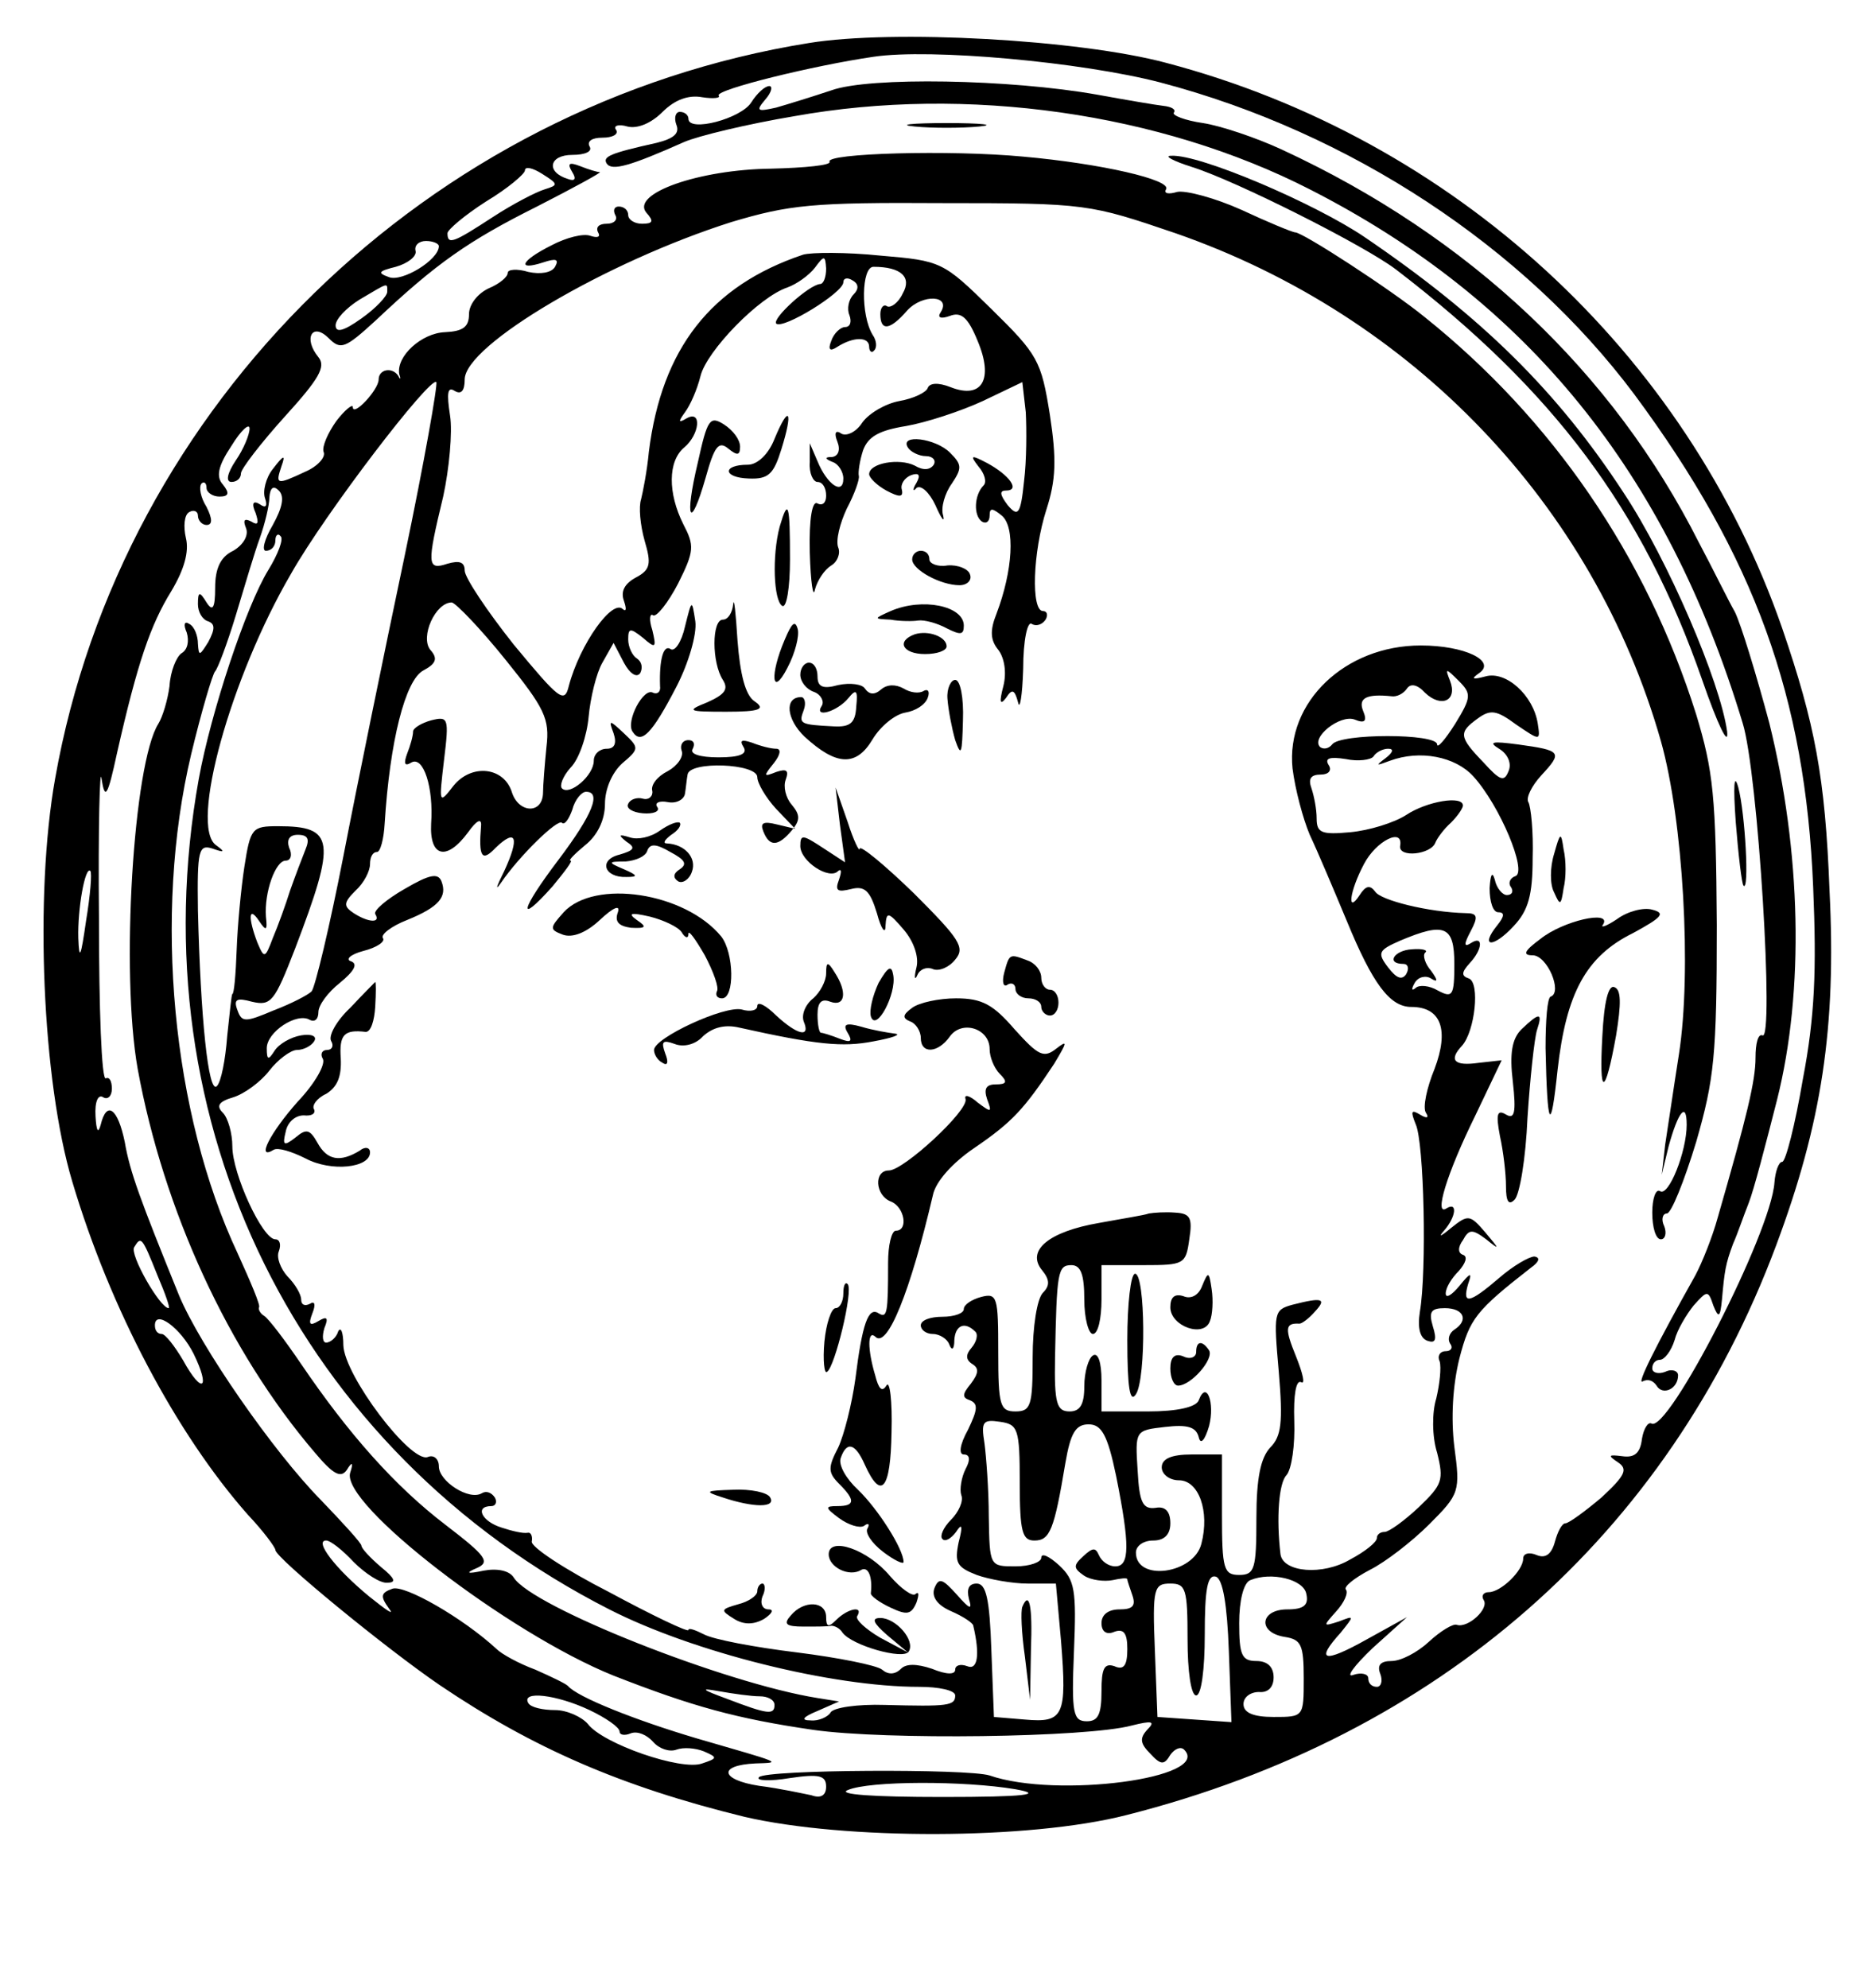 <?xml version="1.0" standalone="no"?>
<!DOCTYPE svg PUBLIC "-//W3C//DTD SVG 20010904//EN"
 "http://www.w3.org/TR/2001/REC-SVG-20010904/DTD/svg10.dtd">
<svg version="1.0" xmlns="http://www.w3.org/2000/svg"
 width="218pt" height="231pt" viewBox="0 0 218 231"
 preserveAspectRatio="xMidYMid meet">
<g transform="translate(0,231) scale(0.1,-0.1)"
fill="#000000" stroke="none">
<path d="M940 2260 c-442 -71 -799 -419 -876 -855 -24 -135 -15 -351 20 -468
44 -148 121 -293 204 -387 18 -19 32 -38 32 -41 0 -9 128 -114 191 -157 108
-73 211 -118 354 -153 116 -27 331 -27 444 2 363 92 629 325 755 662 53 142
70 253 62 412 -5 132 -17 194 -55 305 -111 320 -382 569 -716 657 -101 27
-317 39 -415 23z m409 -46 c220 -58 422 -191 550 -362 140 -189 199 -352 208
-573 4 -96 2 -150 -12 -223 -9 -53 -20 -96 -24 -96 -4 0 -8 -11 -9 -24 -4 -59
-124 -292 -143 -280 -4 2 -9 -6 -11 -18 -2 -17 -9 -22 -23 -20 -16 2 -17 1 -5
-7 12 -8 9 -15 -19 -41 -19 -16 -38 -30 -42 -30 -4 0 -9 -10 -12 -21 -4 -15
-11 -20 -21 -16 -9 4 -16 2 -16 -4 0 -14 -26 -39 -40 -39 -6 0 -9 -4 -6 -9 7
-10 -18 -33 -31 -29 -4 2 -19 -7 -33 -20 -13 -12 -32 -22 -43 -22 -13 0 -17
-5 -13 -15 3 -8 1 -15 -4 -15 -6 0 -10 4 -10 10 0 5 -8 7 -17 4 -10 -4 0 10
22 31 l40 36 -47 -26 c-50 -28 -60 -25 -30 8 16 20 16 20 -2 13 -19 -6 -19 -6
-3 12 9 10 14 21 11 25 -3 3 9 13 28 23 18 9 49 33 69 53 35 35 36 38 29 90
-4 33 -2 71 6 103 12 46 19 55 83 105 10 7 11 12 4 13 -6 0 -25 -11 -41 -25
-35 -30 -43 -31 -36 -7 5 14 3 14 -10 -2 -9 -11 -16 -15 -16 -9 0 7 7 18 15
26 8 9 11 17 5 19 -6 2 -6 9 0 17 7 13 11 13 27 1 16 -13 16 -12 -1 8 -18 21
-20 21 -40 5 -12 -10 -15 -11 -8 -3 14 16 16 34 3 26 -15 -10 0 40 33 107 l31
65 -27 -3 c-28 -4 -35 3 -19 20 15 17 21 73 8 78 -9 3 -9 7 1 18 15 16 16 33
1 23 -8 -5 -8 -1 0 14 9 17 8 21 -6 21 -43 1 -99 15 -105 25 -6 8 -11 7 -18
-4 -15 -23 -12 4 5 36 14 27 46 43 42 21 -2 -14 36 -10 41 4 2 5 10 16 18 23
8 8 14 17 14 20 0 12 -42 5 -66 -11 -14 -9 -43 -18 -65 -20 -33 -3 -39 -1 -39
16 0 11 -3 26 -6 35 -4 11 -1 16 11 16 9 0 13 5 9 11 -5 8 1 10 20 7 14 -3 29
-1 32 3 3 5 11 9 17 9 7 0 6 -4 -3 -11 -12 -9 -11 -9 5 -3 35 13 76 5 97 -18
31 -34 63 -111 49 -116 -6 -2 -9 -8 -5 -13 3 -5 1 -9 -5 -9 -5 0 -12 8 -14 18
-3 10 -5 6 -6 -10 0 -16 4 -28 10 -28 8 0 7 -5 -1 -15 -21 -26 -5 -27 19 -1
17 18 22 36 22 79 1 30 -2 60 -5 65 -3 5 4 19 15 31 25 27 24 29 -27 36 -30 4
-35 3 -22 -5 10 -6 15 -17 11 -26 -5 -13 -10 -11 -29 10 -29 30 -29 35 -7 51
15 11 22 10 45 -7 28 -19 28 -19 25 1 -5 33 -37 62 -61 55 -15 -4 -17 -3 -7 4
20 14 -17 32 -68 32 -88 0 -157 -66 -149 -143 3 -24 12 -58 20 -77 9 -19 28
-64 43 -100 30 -73 50 -100 75 -100 35 0 44 -27 27 -72 -9 -22 -14 -45 -10
-51 4 -6 1 -7 -7 -2 -10 6 -11 4 -5 -11 10 -21 13 -171 5 -218 -3 -19 0 -31 9
-34 9 -3 11 1 6 17 -5 17 -2 21 14 21 22 0 28 -14 11 -25 -6 -4 -8 -11 -5 -16
4 -5 1 -9 -5 -9 -7 0 -10 -6 -7 -12 2 -7 0 -26 -4 -43 -5 -16 -5 -44 1 -63 8
-32 6 -37 -21 -63 -17 -16 -35 -29 -40 -29 -5 0 -9 -3 -9 -7 0 -5 -14 -16 -31
-25 -32 -19 -78 -15 -81 6 -5 42 -2 83 7 92 6 7 10 35 9 63 -1 30 2 48 8 45 5
-3 2 10 -6 30 -13 32 -13 39 4 38 3 0 11 6 18 14 14 15 9 17 -26 8 -22 -6 -22
-9 -16 -78 5 -59 3 -75 -10 -88 -11 -12 -16 -35 -16 -82 0 -59 -2 -66 -20 -66
-18 0 -20 7 -20 70 l0 70 -35 0 c-24 0 -35 -5 -35 -15 0 -8 9 -15 20 -15 23 0
36 -36 26 -74 -9 -35 -76 -44 -76 -10 0 8 9 14 20 14 13 0 20 7 20 20 0 14 -6
20 -17 18 -15 -2 -19 6 -21 43 -3 47 -3 47 32 51 26 3 36 0 39 -12 2 -9 7 -4
12 13 7 27 -3 54 -12 30 -3 -8 -25 -13 -59 -13 l-54 0 0 36 c0 21 -4 33 -10
29 -5 -3 -10 -19 -10 -36 0 -21 -5 -29 -17 -29 -15 0 -18 9 -17 63 2 99 3 107
19 107 11 0 15 -11 15 -40 0 -22 5 -40 10 -40 6 0 10 18 10 40 l0 40 49 0 c47
0 49 1 53 30 4 25 1 30 -16 31 -12 1 -25 0 -31 -1 -5 -2 -31 -6 -58 -11 -58
-10 -85 -32 -66 -55 9 -11 9 -18 1 -26 -7 -7 -12 -40 -12 -75 0 -56 -2 -63
-20 -63 -18 0 -20 7 -20 69 0 64 -1 69 -20 64 -11 -3 -20 -9 -20 -14 0 -5 -11
-9 -25 -9 -14 0 -25 -4 -25 -10 0 -5 6 -10 14 -10 8 0 17 -6 19 -12 3 -8 6 -6
6 5 1 17 12 22 24 10 4 -3 2 -12 -4 -19 -7 -8 -7 -14 1 -19 8 -5 7 -11 -2 -23
-10 -12 -10 -16 -1 -19 10 -4 9 -11 -2 -34 -10 -18 -11 -29 -5 -29 7 0 8 -6 2
-17 -5 -10 -7 -24 -5 -30 3 -7 -3 -20 -12 -29 -9 -9 -13 -19 -10 -22 3 -4 10
0 16 8 7 11 8 7 3 -12 -5 -24 -2 -29 21 -38 14 -5 41 -10 59 -10 l33 0 6 -67
c7 -87 3 -95 -42 -91 l-36 3 -3 78 c-2 59 -6 77 -17 77 -9 0 -12 -6 -9 -18 4
-13 1 -12 -14 5 -17 19 -21 20 -26 8 -4 -10 3 -20 19 -27 14 -6 26 -14 26 -17
8 -34 5 -52 -7 -47 -8 3 -14 1 -14 -4 0 -6 -10 -6 -27 1 -18 6 -30 6 -36 0 -7
-7 -15 -7 -22 -1 -6 5 -51 14 -99 20 -49 6 -97 15 -108 21 -10 5 -18 8 -18 5
0 -3 -42 17 -92 44 -51 26 -92 53 -90 59 1 6 -1 11 -5 10 -5 -1 -18 2 -30 6
-23 7 -32 25 -12 25 5 0 7 5 4 10 -4 6 -10 8 -15 5 -15 -9 -50 14 -50 31 0 9
-6 14 -13 11 -20 -7 -97 95 -98 130 0 15 -3 22 -6 16 -2 -7 -9 -13 -14 -13 -4
0 -5 7 -2 17 5 12 3 14 -7 8 -10 -6 -12 -4 -7 9 4 10 3 15 -3 11 -6 -3 -10 -1
-10 5 0 6 -7 18 -16 27 -8 9 -13 22 -10 29 3 8 1 14 -4 14 -15 0 -50 76 -50
108 0 15 -5 33 -11 39 -8 8 -5 13 12 18 13 4 32 18 42 31 10 13 25 24 32 24 8
0 17 5 20 10 4 6 -3 9 -15 7 -12 -2 -26 -10 -31 -18 -7 -11 -9 -11 -9 3 0 19
35 42 50 33 6 -3 10 1 10 9 0 8 11 23 25 34 17 14 21 22 13 25 -7 2 -1 8 14
12 16 4 26 11 23 15 -3 4 10 14 28 21 37 15 47 27 40 45 -4 10 -14 8 -43 -9
-21 -12 -36 -25 -34 -29 7 -11 -8 -10 -25 1 -12 8 -12 12 2 26 10 9 17 23 17
31 0 8 3 14 8 14 4 0 8 15 9 33 6 96 24 167 45 178 15 8 17 14 8 24 -12 15 6
55 25 55 5 -1 33 -30 62 -66 46 -57 52 -69 48 -102 -2 -20 -4 -45 -4 -54 -1
-24 -28 -23 -36 1 -9 30 -47 34 -68 8 -17 -22 -17 -21 -11 30 6 49 5 51 -15
46 -11 -3 -21 -9 -21 -13 0 -5 -3 -16 -7 -26 -4 -11 -3 -15 5 -10 14 8 26 -29
23 -71 -2 -39 18 -44 43 -10 10 14 16 17 15 7 -3 -36 1 -42 17 -25 24 23 28
12 10 -27 -9 -18 -11 -24 -4 -14 21 31 66 75 71 70 3 -3 8 4 12 15 3 12 11 21
16 21 18 0 8 -26 -32 -79 -44 -58 -49 -78 -7 -31 14 17 24 30 21 30 -3 0 5 8
17 18 14 11 23 29 23 48 0 17 8 36 20 47 20 17 20 18 2 35 -17 16 -18 16 -12
0 4 -12 1 -18 -8 -18 -8 0 -15 -6 -15 -14 0 -17 -28 -41 -37 -32 -3 3 1 14 10
24 10 10 19 37 21 59 2 22 9 51 16 63 l13 23 12 -23 c7 -13 15 -18 19 -12 3 6
2 13 -4 17 -5 3 -10 13 -10 22 0 13 2 14 17 2 15 -13 16 -12 11 9 -4 12 -3 20
1 17 4 -2 17 14 29 37 19 38 19 44 6 69 -18 36 -18 73 1 89 18 15 21 44 3 34
-10 -6 -10 -4 -2 7 6 8 14 26 18 42 7 29 68 92 101 103 11 4 25 14 32 23 11
15 12 14 13 -1 0 -10 -3 -18 -7 -18 -13 -1 -56 -40 -51 -46 8 -7 78 36 78 48
0 5 5 6 11 2 7 -4 7 -10 1 -16 -6 -6 -8 -17 -5 -24 3 -8 1 -14 -5 -14 -5 0
-13 -7 -16 -16 -4 -10 -2 -13 7 -7 19 12 37 12 37 0 0 -5 3 -8 6 -4 3 3 3 11
-2 18 -14 23 -13 79 1 79 32 0 45 -12 34 -31 -5 -11 -14 -17 -18 -15 -4 3 -8
-1 -8 -9 0 -20 11 -19 31 4 18 20 52 18 39 -2 -4 -6 0 -8 11 -4 13 5 21 -2 32
-29 19 -45 5 -68 -31 -54 -15 6 -25 5 -27 -1 -2 -5 -16 -12 -33 -15 -16 -3
-35 -14 -43 -25 -7 -11 -18 -16 -24 -13 -7 5 -9 1 -5 -9 4 -10 1 -17 -6 -18
-9 0 -9 -2 1 -6 6 -2 12 -11 12 -19 0 -20 -19 -7 -30 20 l-9 21 0 -22 c-1 -13
4 -23 9 -23 6 0 10 -7 10 -16 0 -8 -4 -12 -10 -9 -6 4 -10 -17 -9 -57 1 -35 4
-54 6 -43 3 11 11 23 19 28 7 4 11 14 8 21 -3 8 2 28 10 45 9 17 15 34 14 38
-1 4 1 18 5 30 6 16 19 23 50 28 23 4 63 17 89 29 l46 22 4 -35 c1 -20 1 -56
-2 -80 -4 -39 -7 -42 -19 -28 -9 12 -10 17 -2 17 17 0 4 18 -22 32 -19 10 -20
9 -10 -4 7 -8 10 -18 6 -22 -11 -11 -12 -35 -2 -42 5 -3 9 0 9 7 0 9 3 9 14 0
16 -13 13 -64 -6 -114 -8 -20 -7 -31 2 -42 7 -9 10 -26 6 -42 -5 -19 -4 -23 3
-14 7 11 10 10 14 -5 2 -10 5 7 6 39 0 33 5 56 10 52 5 -3 12 -1 16 5 3 5 2
10 -3 10 -14 0 -12 68 4 118 11 34 12 58 4 110 -10 63 -14 70 -68 123 -56 55
-58 56 -129 62 -39 4 -80 4 -90 1 -107 -36 -164 -109 -179 -229 -2 -22 -7 -47
-9 -55 -3 -9 -1 -30 4 -48 8 -27 7 -34 -10 -43 -13 -7 -18 -16 -14 -27 3 -9 3
-13 -1 -10 -12 13 -50 -40 -63 -89 -5 -21 -11 -16 -64 48 -31 39 -57 78 -57
86 0 10 -6 12 -20 8 -24 -8 -24 -1 -5 78 7 32 11 75 8 94 -4 26 -3 34 5 29 8
-5 12 0 12 13 0 40 165 137 310 183 67 20 94 23 245 22 168 0 171 -1 271 -35
276 -96 486 -316 564 -590 26 -92 36 -268 21 -364 -6 -38 -13 -86 -16 -105
l-4 -35 8 33 c11 40 21 53 21 25 0 -31 -21 -84 -31 -77 -5 3 -9 -9 -9 -25 0
-17 4 -31 10 -31 5 0 7 7 4 15 -4 8 -2 15 3 15 5 0 20 37 34 83 21 73 24 100
24 252 -1 150 -4 179 -24 245 -58 184 -167 343 -316 462 -38 31 -141 98 -150
98 -3 0 -32 12 -62 26 -31 14 -65 23 -75 21 -10 -3 -16 -2 -13 3 7 11 -76 30
-166 38 -84 8 -231 4 -225 -6 2 -4 -28 -7 -68 -8 -84 -1 -163 -29 -145 -51 9
-10 8 -13 -5 -13 -9 0 -16 5 -16 10 0 6 -5 10 -11 10 -5 0 -7 -4 -4 -10 3 -5
-1 -10 -10 -10 -9 0 -13 -4 -10 -10 3 -5 0 -7 -9 -4 -8 3 -28 -2 -45 -11 -36
-18 -41 -30 -10 -20 15 5 19 4 14 -5 -4 -7 -17 -9 -31 -6 -13 4 -24 3 -24 -1
0 -5 -10 -13 -22 -18 -13 -6 -23 -19 -23 -30 0 -15 -7 -20 -28 -21 -27 -1 -57
-28 -53 -49 2 -5 1 -7 -1 -2 -7 11 -23 8 -23 -4 0 -12 -30 -44 -30 -32 0 4 -9
-3 -19 -16 -10 -14 -17 -30 -15 -36 3 -6 -7 -17 -21 -23 -34 -16 -35 -15 -28
6 5 14 3 14 -10 -3 -8 -10 -12 -26 -9 -34 3 -9 1 -12 -6 -7 -8 5 -10 1 -5 -10
4 -12 3 -15 -5 -10 -8 4 -10 2 -6 -8 3 -8 -3 -19 -15 -26 -15 -7 -21 -21 -21
-43 0 -24 -3 -28 -10 -17 -8 13 -10 13 -10 -2 0 -9 5 -18 12 -20 8 -3 8 -9 0
-24 -10 -16 -11 -17 -12 -2 0 9 -4 20 -10 23 -6 4 -7 -1 -3 -10 3 -10 1 -20
-6 -24 -6 -4 -13 -21 -14 -38 -2 -16 -8 -36 -13 -44 -29 -46 -44 -289 -24
-401 30 -164 105 -328 206 -446 21 -25 30 -30 37 -20 6 10 8 9 4 -3 -12 -36
184 -187 306 -236 92 -36 143 -50 232 -63 83 -12 318 -9 370 5 24 6 28 5 18
-5 -9 -10 -8 -16 4 -28 12 -13 16 -13 23 -1 5 7 12 10 16 6 33 -33 -148 -57
-226 -30 -25 8 -260 7 -268 -2 -4 -4 12 -5 36 -1 34 5 42 3 42 -10 0 -10 -6
-14 -17 -10 -10 2 -37 8 -61 11 -45 7 -48 24 -4 26 31 1 32 0 -68 29 -71 21
-139 48 -150 61 -3 3 -20 11 -38 19 -19 7 -39 18 -45 24 -39 36 -107 75 -121
70 -14 -5 -14 -9 -4 -23 7 -9 -3 -2 -23 14 -40 33 -64 65 -50 65 5 0 19 -11
32 -25 13 -13 31 -25 39 -24 11 0 9 5 -7 18 -13 11 -23 22 -23 25 0 3 -22 27
-48 54 -54 55 -139 177 -164 237 -45 111 -57 143 -63 178 -8 39 -21 49 -28 20
-3 -11 -5 -7 -6 10 -1 17 3 26 9 22 5 -3 10 1 10 10 0 9 -3 14 -7 12 -5 -3 -8
81 -8 186 -1 106 1 179 3 162 4 -25 7 -21 18 30 24 106 39 149 63 188 15 25
21 46 17 62 -3 13 -2 27 4 30 5 3 10 1 10 -4 0 -6 5 -11 10 -11 7 0 7 7 0 21
-7 11 -9 23 -6 27 3 3 6 1 6 -5 0 -5 7 -10 15 -10 11 0 12 4 4 14 -8 9 -6 21
10 45 11 18 21 27 21 20 0 -7 -7 -24 -16 -37 -10 -15 -12 -25 -5 -25 6 0 11 4
11 10 0 5 23 35 51 66 40 44 48 58 39 69 -18 22 -7 41 12 22 14 -14 19 -12 55
21 70 66 107 92 187 132 43 22 76 40 73 40 -3 0 -13 3 -23 7 -13 5 -15 3 -9
-7 5 -8 3 -11 -5 -8 -26 8 -22 28 5 28 15 0 24 4 20 10 -3 6 3 10 15 10 12 0
19 4 16 9 -4 5 3 7 13 4 12 -3 28 4 41 17 14 14 30 20 46 17 13 -2 22 -1 19 2
-3 7 111 35 180 45 66 10 242 -6 334 -30z m-716 -124 c-10 -3 -37 -17 -60 -32
-46 -30 -53 -33 -53 -19 0 4 20 21 45 37 25 15 45 32 45 36 0 5 9 3 20 -4 19
-12 19 -13 3 -18z m-123 -66 c0 -16 -43 -42 -58 -36 -14 5 -12 7 8 12 14 4 24
12 23 18 -2 7 4 12 12 12 8 0 15 -3 15 -6z m-60 -53 c0 -5 -13 -19 -30 -31
-21 -15 -30 -17 -30 -8 0 7 12 20 28 30 34 20 32 20 32 9z m20 -308 c-23 -109
-55 -265 -71 -348 -16 -82 -33 -153 -37 -157 -4 -4 -23 -14 -44 -22 -33 -14
-37 -14 -42 0 -5 13 -1 15 17 10 22 -5 26 0 50 62 48 126 46 142 -20 142 -30
0 -32 -2 -39 -47 -4 -26 -8 -69 -9 -97 -1 -28 -3 -51 -5 -51 -1 0 -3 -22 -6
-49 -2 -27 -7 -53 -12 -58 -10 -10 -19 81 -22 204 -1 71 1 77 17 72 14 -5 15
-4 4 4 -31 22 17 195 87 315 40 71 162 230 169 223 2 -2 -14 -93 -37 -203z
m-153 37 c-10 -17 -13 -30 -8 -30 6 0 11 5 11 12 0 6 3 9 6 5 4 -3 -3 -21 -14
-39 -26 -42 -67 -166 -81 -243 -72 -400 116 -781 477 -965 98 -50 259 -90 360
-90 23 0 42 -4 42 -10 0 -12 -8 -13 -82 -11 -31 1 -60 -3 -63 -9 -3 -5 -14
-10 -23 -9 -12 0 -9 4 8 11 l25 11 -25 4 c-107 17 -332 106 -353 140 -5 8 -19
11 -35 8 -19 -4 -22 -3 -8 3 16 7 11 14 -36 50 -59 45 -113 106 -168 187 -19
28 -38 53 -43 56 -5 3 -7 8 -6 10 2 2 -10 30 -25 63 -76 162 -98 393 -54 579
12 50 25 94 28 97 3 3 14 32 24 65 10 33 22 74 28 90 6 17 11 38 11 47 1 12 5
14 11 8 7 -7 4 -20 -7 -40z m1374 -231 c-12 -19 -21 -29 -21 -24 0 13 -113 13
-122 0 -4 -5 -10 -6 -14 -3 -11 11 23 38 40 32 12 -5 15 -2 10 10 -6 15 4 20
33 17 6 -1 14 3 18 9 4 6 12 5 21 -5 19 -18 38 -9 29 14 -6 15 -5 15 10 0 15
-15 15 -19 -4 -50z m-1336 -146 c-4 -10 -12 -31 -18 -48 -5 -16 -14 -41 -20
-55 -9 -24 -10 -24 -18 -5 -11 29 -10 43 2 25 8 -12 10 -12 8 5 -2 28 11 65
23 65 6 0 8 7 4 15 -3 9 0 15 10 15 12 0 14 -5 9 -17z m-255 -83 c-6 -42 -8
-47 -9 -20 -1 34 8 84 14 78 2 -2 0 -28 -5 -58z m1590 -50 c0 -37 -2 -40 -19
-31 -10 6 -22 7 -26 3 -5 -4 -5 -1 -1 6 4 7 13 9 19 5 8 -5 8 -2 0 9 -7 8 -10
18 -7 21 4 3 -3 5 -15 4 -21 -1 -31 -17 -10 -17 5 0 7 -5 3 -12 -5 -7 -11 -5
-21 8 -13 17 -11 20 14 31 52 22 63 17 63 -27z m-1507 -362 c9 -21 15 -38 13
-38 -10 0 -46 63 -40 71 8 13 9 12 27 -33z m42 -91 c20 -41 10 -48 -12 -8 -10
17 -21 31 -25 31 -5 0 -8 4 -8 10 0 19 30 -3 45 -33z m960 -150 c0 -57 3 -67
17 -67 18 0 23 12 36 90 6 35 12 45 27 45 15 0 22 -12 32 -60 16 -80 16 -105
-1 -105 -8 0 -16 6 -19 13 -4 9 -7 9 -18 -1 -12 -11 -12 -14 1 -23 8 -5 23 -7
33 -5 9 2 17 3 17 1 0 -2 3 -10 6 -19 4 -12 0 -16 -15 -16 -13 0 -21 -6 -21
-16 0 -10 6 -14 15 -10 11 4 15 -2 15 -20 0 -19 -4 -25 -15 -20 -12 4 -15 -3
-15 -29 0 -27 -4 -35 -17 -35 -16 0 -18 9 -15 81 3 72 1 83 -17 100 -12 11
-21 15 -21 9 0 -5 -13 -10 -30 -10 -30 0 -30 0 -31 58 0 31 -3 70 -5 85 -4 25
-2 28 18 25 21 -3 23 -8 23 -71z m243 -196 l3 -82 -43 3 -43 3 -3 78 c-3 72
-1 77 18 77 18 0 20 -6 20 -65 0 -37 4 -65 10 -65 6 0 10 30 10 71 0 52 3 70
13 67 8 -3 13 -32 15 -87z m90 67 c3 -13 -3 -18 -22 -18 -32 0 -35 -27 -3 -32
19 -3 22 -9 22 -48 0 -45 0 -45 -35 -45 -24 0 -35 5 -35 15 0 8 8 14 18 14 10
-1 17 5 17 17 0 12 -7 19 -20 19 -17 0 -20 7 -20 44 0 26 5 47 13 50 24 10 62
1 65 -16z m-635 -119 c9 0 17 -4 17 -10 0 -12 -8 -11 -55 7 -30 11 -32 13 -10
9 17 -3 38 -6 48 -6z m-198 -16 c19 -9 35 -20 35 -25 0 -4 6 -5 13 -2 8 3 19
-2 26 -10 7 -8 19 -12 27 -9 8 3 22 2 32 -2 16 -7 16 -8 -2 -14 -24 -9 -116
23 -133 46 -7 8 -24 16 -38 16 -14 0 -28 3 -31 8 -9 15 33 10 71 -8z m495 -92
c34 -6 12 -9 -85 -9 -81 0 -122 3 -110 8 25 11 136 11 195 1z"/>
<path d="M966 2205 c-21 -7 -50 -16 -64 -20 -22 -5 -24 -4 -13 9 8 9 9 16 5
16 -5 0 -14 -8 -21 -19 -12 -19 -73 -35 -73 -19 0 4 -4 8 -10 8 -5 0 -7 -7 -4
-15 4 -10 -3 -16 -23 -21 -54 -12 -63 -16 -58 -24 6 -9 27 -3 90 25 16 7 74
21 128 30 200 36 425 4 599 -85 253 -129 415 -329 503 -620 18 -57 37 -372 23
-363 -5 2 -8 -9 -8 -26 0 -27 -10 -68 -44 -186 -6 -22 -18 -52 -26 -67 -46
-82 -69 -128 -61 -123 6 3 12 1 16 -5 7 -12 25 -4 25 12 0 5 -7 8 -15 4 -8 -3
-15 -1 -15 4 0 6 4 10 9 10 5 0 13 10 17 23 3 12 14 30 22 40 16 18 17 18 23
0 6 -15 8 -14 10 7 3 33 4 41 13 65 5 11 12 32 18 47 6 15 20 69 33 120 32
127 28 289 -9 438 -15 56 -33 115 -40 129 -8 14 -26 51 -42 81 -100 198 -266
355 -484 456 -30 14 -72 28 -92 31 -21 3 -36 9 -34 12 3 4 -3 7 -12 8 -9 1
-44 7 -77 13 -101 18 -265 21 -309 5z"/>
<path d="M1063 2163 c20 -2 54 -2 75 0 20 2 3 4 -38 4 -41 0 -58 -2 -37 -4z"/>
<path d="M1385 2116 c51 -16 200 -91 237 -119 184 -141 287 -279 356 -477 18
-52 31 -79 29 -60 -8 58 -69 200 -120 277 -77 118 -165 205 -302 298 -58 39
-191 96 -224 94 -9 0 2 -6 24 -13z"/>
<path d="M811 1773 c-16 -67 -9 -81 9 -18 10 36 15 43 26 34 11 -9 14 -8 14 2
0 8 -8 19 -19 26 -16 10 -19 6 -30 -44z"/>
<path d="M900 1800 c-7 -18 -20 -30 -31 -30 -30 0 -29 -15 1 -16 23 -1 29 5
38 34 14 45 9 53 -8 12z"/>
<path d="M1055 1790 c3 -5 13 -10 21 -10 8 0 12 -5 9 -10 -4 -6 -12 -7 -22 -1
-18 9 -53 3 -53 -10 0 -4 9 -13 20 -19 15 -8 20 -8 18 1 -2 6 3 14 11 17 9 3
11 0 6 -9 -5 -8 -4 -11 0 -6 5 4 15 -5 22 -20 7 -16 11 -21 9 -12 -3 9 2 26
10 37 12 18 12 22 -2 36 -17 17 -59 22 -49 6z"/>
<path d="M906 1698 c-9 -34 -7 -86 3 -92 5 -3 9 21 9 54 0 65 -2 72 -12 38z"/>
<path d="M1060 1660 c0 -12 33 -30 55 -30 9 0 15 6 12 13 -2 6 -14 11 -26 10
-11 -2 -21 2 -21 7 0 6 -4 10 -10 10 -5 0 -10 -4 -10 -10z"/>
<path d="M852 1608 c-1 -10 -6 -18 -12 -18 -13 0 -13 -50 0 -70 7 -11 2 -17
-18 -26 -25 -10 -23 -11 22 -11 39 0 46 3 33 12 -11 7 -17 32 -20 71 -2 32 -4
51 -5 42z"/>
<path d="M796 1582 c-4 -18 -12 -30 -17 -26 -8 5 -13 -12 -12 -43 1 -7 -3 -10
-8 -8 -11 7 -32 -33 -24 -45 10 -16 23 -2 51 52 14 27 24 61 22 76 -4 26 -4
26 -12 -6z"/>
<path d="M1035 1600 c-20 -9 -20 -9 0 -10 11 -2 26 -2 32 -1 7 1 22 -3 33 -9
16 -8 20 -8 20 3 0 23 -48 33 -85 17z"/>
<path d="M912 1567 c-18 -42 -15 -68 3 -33 9 17 14 37 12 45 -3 11 -7 7 -15
-12z"/>
<path d="M1063 1573 c-22 -8 -14 -23 12 -23 14 0 25 4 25 9 0 11 -21 19 -37
14z"/>
<path d="M930 1526 c0 -8 7 -17 16 -20 8 -3 12 -11 9 -16 -10 -15 18 -7 31 9
9 11 11 9 9 -10 -1 -19 -7 -24 -26 -23 -40 2 -41 3 -35 19 3 8 1 15 -3 15 -20
0 -17 -26 4 -46 37 -34 60 -35 79 -3 9 15 26 29 38 31 12 2 23 9 26 17 3 8 0
11 -5 8 -5 -3 -15 -2 -23 3 -9 5 -19 5 -26 -1 -8 -7 -14 -6 -19 1 -3 5 -17 7
-31 4 -18 -5 -24 -2 -24 10 0 9 -4 16 -10 16 -5 0 -10 -6 -10 -14z"/>
<path d="M1101 1498 c1 -13 5 -34 9 -48 7 -20 8 -16 9 23 1 26 -3 47 -9 47 -5
0 -10 -10 -9 -22z"/>
<path d="M792 1438 c3 -7 -5 -18 -16 -24 -12 -6 -20 -16 -18 -23 1 -6 -4 -11
-11 -9 -7 2 -15 -1 -17 -6 -3 -5 5 -10 17 -11 12 -1 20 2 17 7 -4 5 2 8 12 6
10 -2 19 3 20 10 1 6 2 17 3 22 2 16 81 13 81 -3 0 -7 10 -24 22 -37 l22 -23
-21 5 c-16 4 -20 2 -16 -8 7 -18 17 -18 33 1 10 12 10 18 0 30 -7 8 -10 21 -7
29 4 11 1 13 -11 9 -15 -6 -15 -5 -3 10 8 10 9 17 3 17 -6 0 -18 3 -28 7 -12
4 -15 3 -10 -5 5 -8 -4 -12 -29 -12 -22 0 -34 4 -30 10 3 6 1 10 -5 10 -7 0
-10 -6 -8 -12z"/>
<path d="M2017 1355 c3 -38 7 -72 9 -74 7 -8 2 84 -6 114 -5 18 -6 2 -3 -40z"/>
<path d="M976 1352 l6 -44 -26 17 c-23 15 -26 16 -26 2 0 -18 34 -40 44 -29 4
3 4 -1 1 -10 -5 -13 -2 -15 14 -11 16 4 22 -2 30 -28 5 -19 10 -25 10 -15 1
17 3 17 21 -4 12 -14 18 -32 15 -44 -3 -12 -2 -16 1 -9 3 7 11 10 18 7 7 -3
19 2 26 11 12 14 5 24 -48 77 -34 33 -62 56 -63 52 0 -5 -7 9 -14 31 l-14 40
5 -43z"/>
<path d="M767 1345 c-11 -8 -26 -11 -35 -8 -13 4 -14 3 -4 -5 11 -7 9 -10 -8
-15 -25 -6 -18 -27 8 -26 14 0 13 2 -3 9 -19 8 -19 9 2 9 12 1 23 6 25 12 3 9
10 9 27 -1 17 -9 20 -14 11 -20 -8 -5 -8 -10 -2 -14 5 -3 13 2 16 11 6 16 -8
32 -29 33 -5 0 -3 4 5 10 8 5 12 11 10 14 -3 2 -13 -2 -23 -9z"/>
<path d="M1806 1318 c-5 -16 -5 -36 0 -45 7 -16 8 -15 11 5 3 12 3 32 0 45 -3
21 -4 20 -11 -5z"/>
<path d="M655 1250 c-16 -18 -17 -20 -1 -26 11 -4 27 2 43 17 16 15 24 18 21
9 -4 -11 1 -16 15 -18 18 -1 19 1 7 9 -11 8 -7 9 15 4 16 -4 33 -12 37 -18 4
-7 8 -8 8 -2 0 5 8 -6 19 -25 10 -19 17 -38 14 -42 -2 -5 1 -8 6 -8 15 0 14
53 -1 72 -42 51 -147 67 -183 28z"/>
<path d="M1879 1242 c-12 -8 -20 -11 -16 -6 10 17 -47 4 -73 -17 -19 -14 -21
-19 -9 -19 17 0 35 -43 21 -48 -4 -1 -6 -28 -6 -60 2 -94 6 -101 14 -25 10 89
33 132 88 159 33 18 38 23 22 27 -10 3 -29 -2 -41 -11z"/>
<path d="M1167 1180 c-3 -11 -1 -18 4 -14 5 3 9 0 9 -5 0 -6 7 -11 15 -11 8 0
15 -4 15 -10 0 -5 5 -10 10 -10 6 0 10 7 10 15 0 8 -4 15 -10 15 -5 0 -10 6
-10 14 0 8 -7 17 -16 20 -21 8 -21 8 -27 -14z"/>
<path d="M960 1179 c0 -9 -7 -22 -15 -29 -9 -7 -14 -19 -11 -27 8 -19 -7 -16
-32 7 -12 12 -22 17 -22 11 0 -5 -8 -7 -18 -4 -20 5 -102 -33 -102 -47 0 -5 4
-12 10 -15 6 -4 7 1 3 11 -5 14 -3 16 11 11 10 -4 24 -1 33 9 11 10 25 14 42
10 90 -20 120 -23 156 -16 22 4 33 8 25 9 -8 1 -26 4 -39 8 -18 5 -22 3 -16
-7 6 -10 4 -12 -9 -7 -10 4 -20 7 -22 7 -2 0 -4 9 -4 21 0 15 5 19 15 15 17
-6 20 11 5 34 -8 13 -10 13 -10 -1z"/>
<path d="M1021 1168 c-7 -15 -11 -32 -9 -39 6 -19 30 26 26 48 -2 12 -6 10
-17 -9z"/>
<path d="M407 1139 c-16 -15 -26 -33 -22 -39 3 -5 1 -10 -5 -10 -6 0 -8 -5 -5
-10 4 -6 -9 -29 -29 -50 -32 -36 -49 -69 -28 -56 5 3 21 -2 37 -10 30 -16 75
-11 75 7 0 6 -6 7 -12 2 -23 -14 -38 -11 -49 9 -9 16 -13 17 -26 6 -13 -10
-15 -9 -11 7 2 11 11 19 21 19 9 -1 14 2 12 7 -3 4 3 13 14 18 13 8 18 20 17
41 -2 28 4 34 29 31 6 0 10 13 11 29 1 17 1 29 0 29 -1 -1 -14 -14 -29 -30z"/>
<path d="M1862 1106 c-4 -71 3 -71 16 1 6 37 6 53 -2 56 -7 3 -12 -17 -14 -57z"/>
<path d="M1060 1139 c-11 -8 -12 -12 -2 -16 6 -2 12 -11 12 -19 0 -19 20 -18
34 2 14 19 46 9 46 -15 0 -9 5 -22 12 -29 9 -9 8 -12 -5 -12 -11 0 -14 -5 -10
-17 6 -16 5 -16 -11 -4 -9 8 -16 10 -14 4 4 -13 -72 -83 -89 -83 -18 0 -16
-29 2 -36 16 -6 21 -34 6 -34 -5 0 -9 -17 -9 -37 0 -59 -1 -65 -11 -59 -12 8
-19 -12 -27 -76 -4 -29 -13 -65 -20 -80 -12 -23 -12 -29 1 -42 19 -19 19 -26
-2 -26 -15 0 -14 -2 2 -14 11 -8 24 -12 29 -9 5 4 7 2 4 -3 -3 -5 5 -17 18
-27 13 -10 24 -15 24 -12 0 15 -30 62 -53 84 -14 13 -23 29 -20 37 7 20 17 17
28 -8 19 -42 30 -29 31 38 1 36 -2 61 -6 54 -5 -8 -9 -4 -13 12 -9 30 -9 53 0
45 14 -15 41 53 67 164 3 16 23 38 48 55 44 30 58 45 93 98 15 25 16 28 3 18
-15 -12 -21 -9 -49 22 -25 29 -38 36 -68 36 -20 0 -43 -5 -51 -11z"/>
<path d="M1768 1114 c-11 -11 -14 -28 -10 -61 4 -36 2 -44 -8 -38 -10 6 -12 1
-7 -25 4 -18 7 -44 7 -58 0 -18 3 -23 10 -16 6 6 13 48 15 95 3 46 8 92 11
102 7 21 3 21 -18 1z"/>
<path d="M1310 753 c0 -55 3 -74 10 -63 12 18 11 140 -1 140 -5 0 -9 -35 -9
-77z"/>
<path d="M1397 816 c-4 -11 -13 -16 -22 -12 -10 3 -15 -1 -15 -13 0 -22 39
-36 46 -16 3 7 4 24 2 37 -3 21 -4 21 -11 4z"/>
<path d="M980 807 c0 -9 -4 -17 -9 -17 -5 0 -11 -18 -13 -39 -2 -22 0 -38 3
-35 9 5 31 95 24 102 -3 3 -5 -2 -5 -11z"/>
<path d="M1390 739 c0 -6 -7 -9 -15 -5 -10 4 -15 -1 -15 -14 0 -11 4 -20 9
-20 15 0 42 31 36 41 -8 12 -15 11 -15 -2z"/>
<path d="M840 570 c36 -12 62 -12 55 0 -3 6 -23 10 -43 9 -33 -1 -34 -2 -12
-9z"/>
<path d="M963 504 c0 -15 24 -27 38 -18 8 4 13 -8 11 -27 -1 -3 10 -11 23 -17
19 -9 24 -8 30 6 3 9 3 13 -1 10 -3 -4 -17 6 -30 21 -26 31 -71 46 -71 25z"/>
<path d="M880 461 c0 -5 -10 -12 -22 -15 -21 -6 -21 -7 -5 -17 11 -7 23 -7 35
0 9 6 12 11 5 11 -7 0 -10 7 -7 15 4 8 3 15 0 15 -3 0 -6 -4 -6 -9z"/>
<path d="M919 433 c-9 -10 -6 -13 15 -13 14 0 29 0 32 1 4 0 10 -3 13 -8 11
-15 71 -32 77 -22 8 13 -15 39 -33 39 -11 0 -8 -6 8 -20 l24 -20 -32 17 c-17
10 -29 21 -27 25 8 13 -11 9 -24 -4 -9 -9 -12 -9 -12 3 0 19 -26 20 -41 2z"/>
<path d="M1188 443 c-2 -5 -1 -30 3 -58 l6 -50 1 58 c2 52 -2 69 -10 50z"/>
</g>
</svg>
